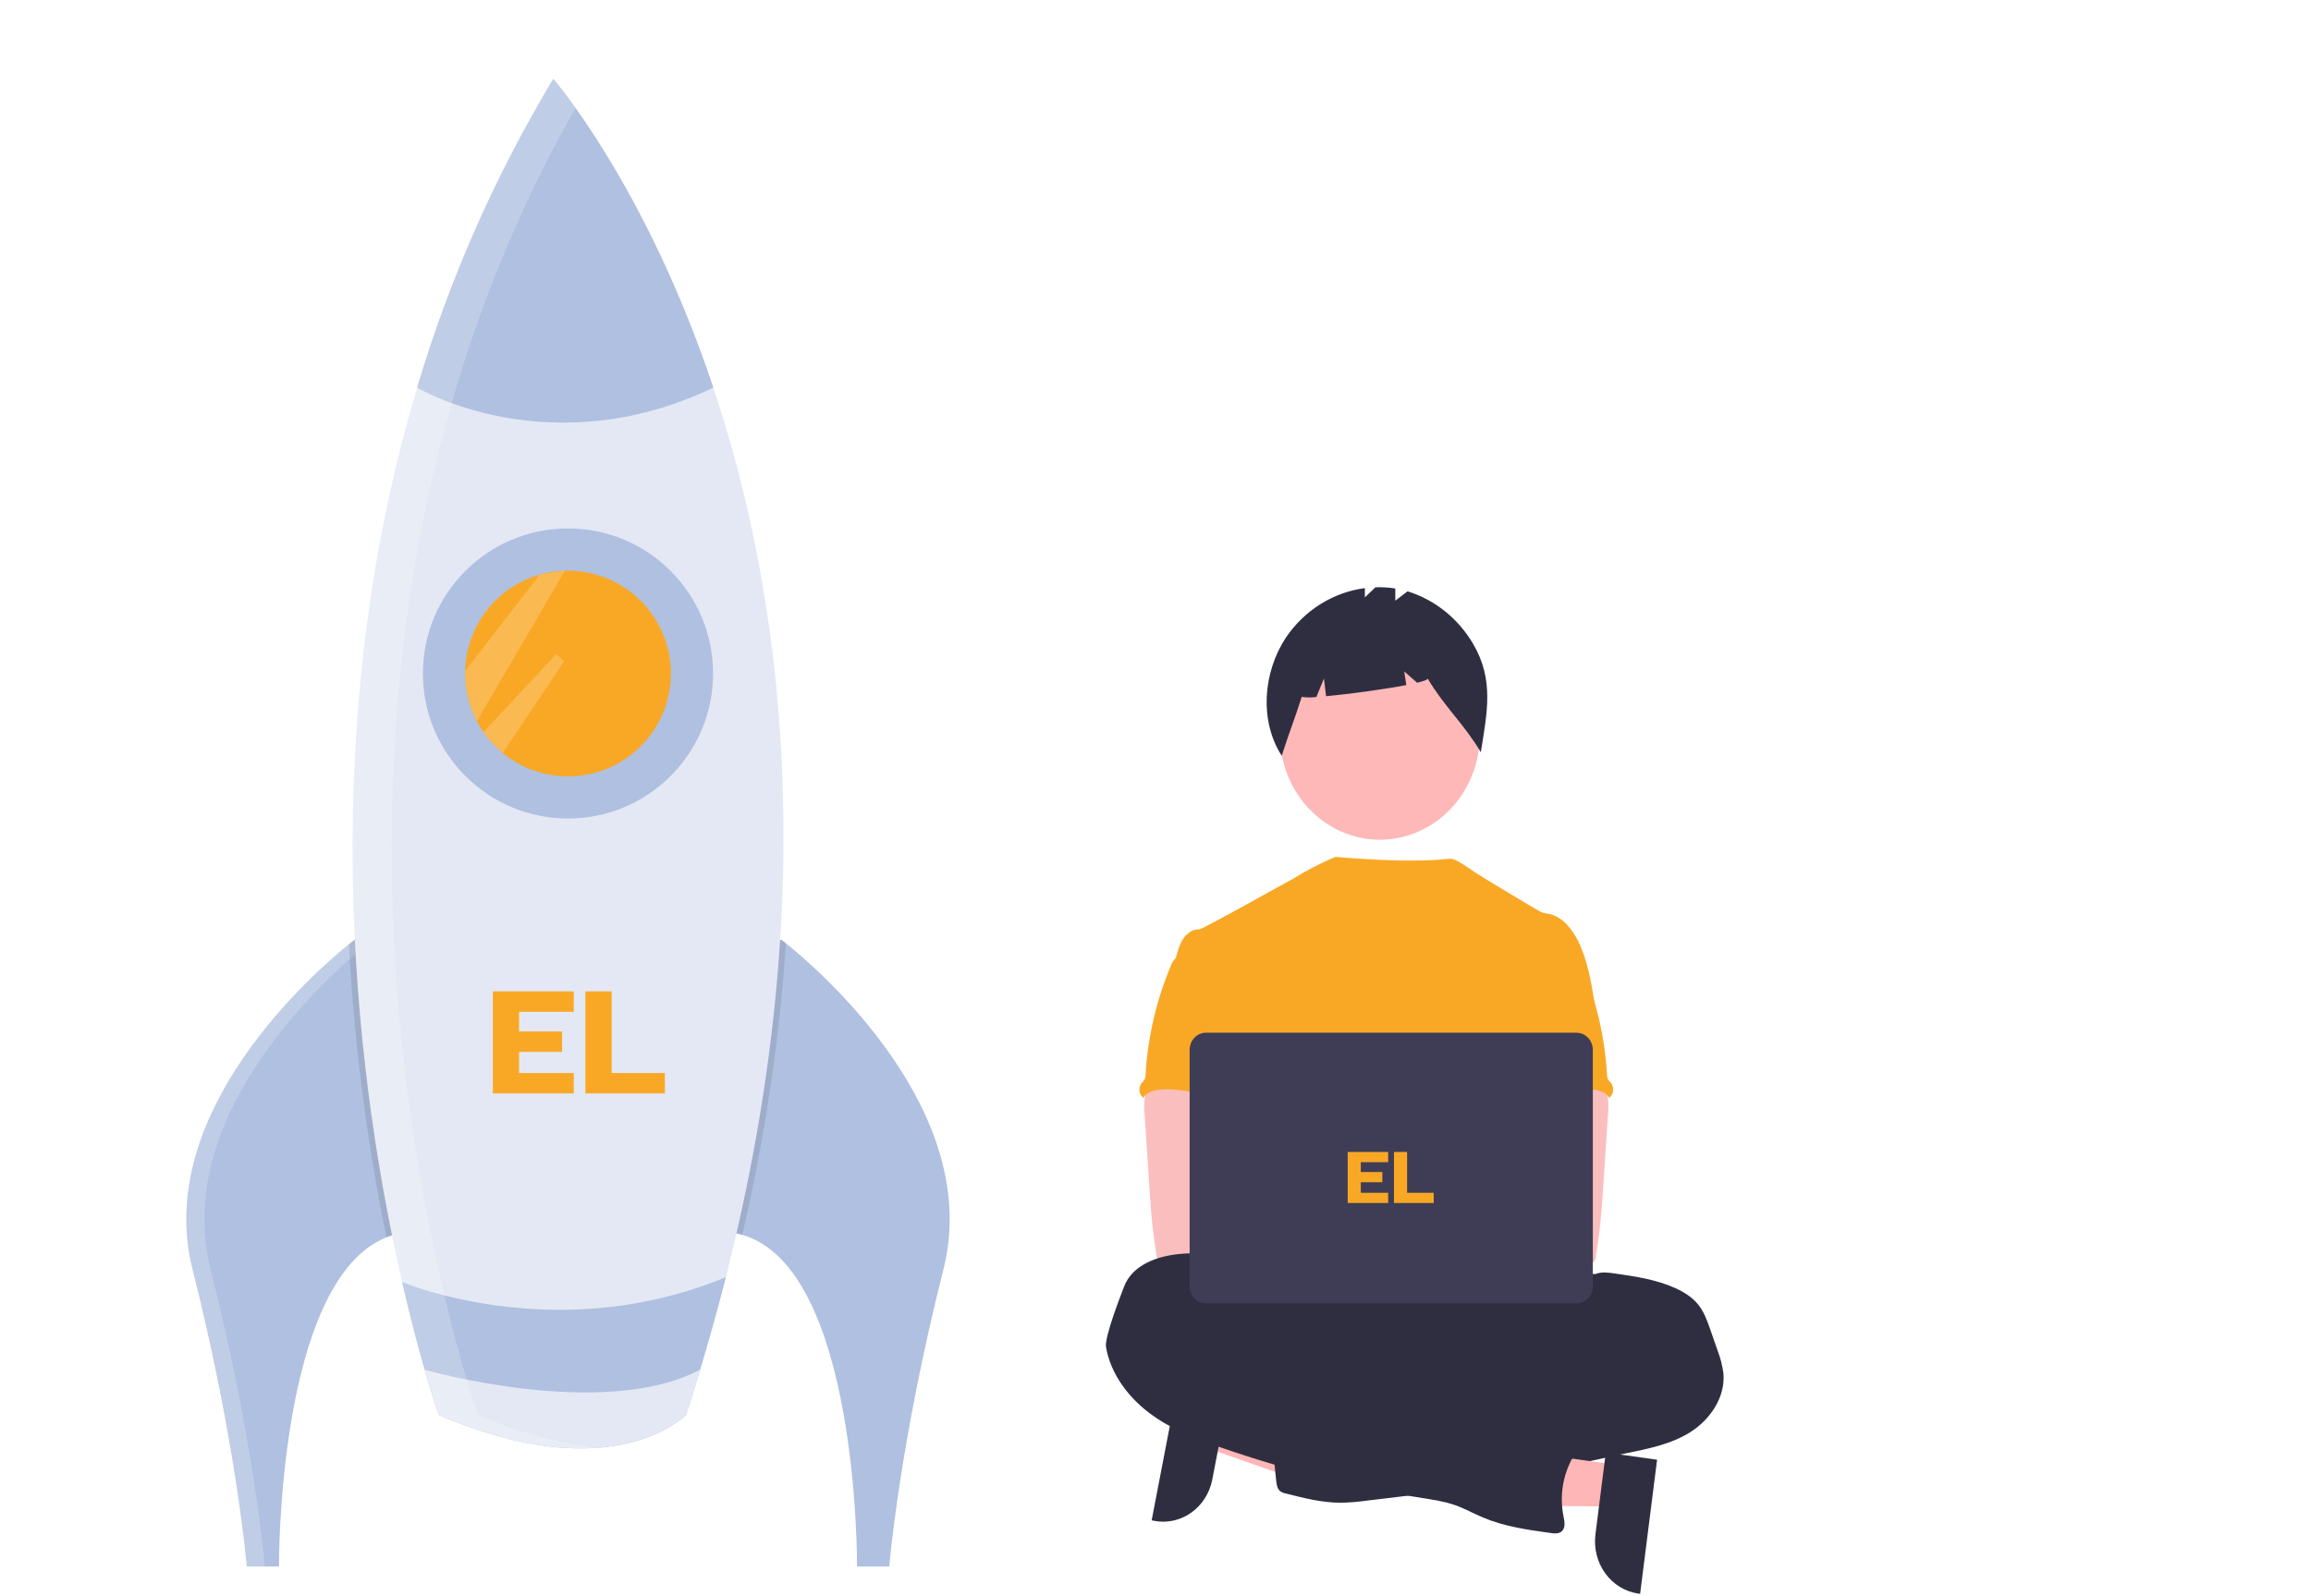 <svg width="1141" height="788" viewBox="0 0 1141 788" fill="none" xmlns="http://www.w3.org/2000/svg">
<g id="undraw_maker_launch_crhe 1" clip-path="url(#clip0_2_2)">
<g id="Rocket">
<path id="Vector" d="M198.273 608.96C195.707 609.416 193.194 610.133 190.773 611.1C136.833 632.64 137.733 773.64 137.733 773.64H121.853C121.853 773.64 116.853 713.13 95.063 626.8C75.433 549.13 155.943 479.52 172.293 466.32C174.133 464.85 175.153 464.07 175.153 464.07C256.243 493.87 198.273 608.96 198.273 608.96Z" fill="#AFC0E0"/>
<path id="Vector_2" opacity="0.2" d="M181.053 466.52C179.183 465.66 177.253 464.84 175.203 464.09C175.203 464.09 174.203 464.87 172.343 466.34C155.993 479.54 75.483 549.15 95.113 626.82C116.903 713.15 121.853 773.64 121.853 773.64H130.783C130.783 773.64 125.833 713.13 103.993 626.8C84.443 549.49 164.173 480.14 181.053 466.52Z" fill="white"/>
<path id="Vector_3" d="M465.813 626.82C443.973 713.15 439.053 773.64 439.053 773.64H423.143C423.143 773.64 424.143 626.28 366.413 609.83C365.163 609.455 363.89 609.158 362.603 608.94C362.603 608.94 304.603 493.85 385.723 464.07C385.723 464.07 386.543 464.68 388.023 465.87C403.053 477.9 485.663 548.25 465.813 626.82Z" fill="#AFC0E0"/>
<path id="Vector_4" opacity="0.1" d="M198.273 608.96C195.707 609.416 193.194 610.133 190.773 611.1C181.021 563.374 174.844 514.986 172.293 466.34C174.133 464.87 175.153 464.09 175.153 464.09C256.243 493.87 198.273 608.96 198.273 608.96Z" fill="black"/>
<path id="Vector_5" opacity="0.1" d="M388.053 465.89C384.747 514.394 377.52 562.552 366.443 609.89C365.193 609.515 363.92 609.217 362.633 609C362.633 609 304.633 493.91 385.753 464.13C385.723 464.09 386.543 464.7 388.053 465.89Z" fill="black"/>
<path id="Vector_6" d="M358.363 630.78C352.763 652.873 346.2 675.54 338.673 698.78C338.673 698.78 302.953 735.99 216.673 698.78C216.673 698.78 208.053 674.48 198.573 633.17C177.703 542.34 152.673 369.25 206.003 191.46C221.884 138.013 244.456 86.787 273.183 39C273.183 39 318.743 91.31 352.183 191.43C385.623 291.55 406.903 439.5 358.363 630.78Z" fill="#E3E8F4"/>
<path id="Vector_7" d="M280.433 404.23C319.993 404.23 352.063 372.16 352.063 332.6C352.063 293.04 319.993 260.97 280.433 260.97C240.873 260.97 208.803 293.04 208.803 332.6C208.803 372.16 240.873 404.23 280.433 404.23Z" fill="#AFC0E0"/>
<path id="Vector_8" d="M331.233 332.64C331.233 342.26 328.501 351.682 323.356 359.81C318.211 367.938 310.863 374.438 302.168 378.554C293.473 382.67 283.789 384.233 274.24 383.06C264.692 381.887 255.674 378.028 248.233 371.93C244.601 368.939 241.398 365.463 238.713 361.6C237.507 359.874 236.412 358.074 235.433 356.21C231.623 348.938 229.636 340.85 229.643 332.64C229.643 332.23 229.643 331.83 229.643 331.43C229.904 320.567 233.637 310.072 240.295 301.485C246.953 292.897 256.187 286.668 266.643 283.71C270.636 282.61 274.744 281.985 278.883 281.85H280.403C287.076 281.846 293.684 283.157 299.85 285.707C306.016 288.258 311.62 291.998 316.34 296.715C321.06 301.431 324.805 307.032 327.36 313.196C329.916 319.36 331.232 325.967 331.233 332.64Z" fill="#F9A826"/>
<path id="Vector_9" d="M352.173 191.43C270.903 230.34 205.953 191.43 205.953 191.43C221.852 137.991 244.441 86.775 273.183 39C273.183 39 318.743 91.31 352.173 191.43Z" fill="#AFC0E0"/>
<path id="Vector_10" d="M358.363 630.78C354.563 645.74 350.33 660.957 345.663 676.43C343.45 683.81 341.116 691.25 338.663 698.75C338.663 698.75 302.943 735.96 216.663 698.75C216.663 698.75 213.863 690.86 209.663 676.43C206.523 665.53 202.613 650.92 198.533 633.14C198.533 633.14 230.653 646.85 276.243 646.85C304.407 646.947 332.313 641.486 358.363 630.78V630.78Z" fill="#AFC0E0"/>
<path id="Vector_11" d="M345.663 676.43C343.45 683.81 341.116 691.25 338.663 698.75C338.663 698.75 302.943 735.96 216.663 698.75C216.663 698.75 213.863 690.86 209.663 676.43C209.653 676.43 297.593 701.73 345.663 676.43Z" fill="#E3E8F4"/>
<path id="Vector_12" opacity="0.2" d="M266.673 283.64L266.563 283.72L229.663 331.36C229.663 331.76 229.663 332.16 229.663 332.57C229.656 340.78 231.643 348.868 235.453 356.14L278.933 281.78L266.673 283.64Z" fill="white"/>
<path id="Vector_13" opacity="0.2" d="M278.453 326.64L248.233 371.89C244.601 368.899 241.398 365.423 238.713 361.56L274.713 322.92L278.453 326.64Z" fill="white"/>
<path id="Vector_14" opacity="0.2" d="M235.973 698.76C235.973 698.76 227.353 674.45 217.873 633.15C197.003 542.31 171.973 369.22 225.303 191.43C239.638 143.324 259.381 96.998 284.153 53.34C277.383 43.85 273.153 39.01 273.153 39.01C244.422 86.783 221.843 137.995 205.953 191.43C152.623 369.22 177.653 542.31 198.523 633.15C208.003 674.45 216.623 698.76 216.623 698.76C250.713 713.45 276.903 716.53 296.123 714.89C279.703 713.64 259.763 709.01 235.973 698.76Z" fill="white"/>
<g id="EL" filter="url(#filter0_d_2_2)">
<path d="M283.28 536H243.32V485.6H283.28V495.68H256.28V505.4H277.52V515.48H256.28V525.92H283.28V536ZM301.983 525.92H328.263V536H289.023V485.6H301.983V525.92Z" fill="#F9A826"/>
</g>
</g>
<g id="man">
<path id="Vector_15" d="M598.936 694.492L595.028 714.805L667.697 740.319L673.465 710.339L598.936 694.492Z" fill="#FFB6B6"/>
<path id="Vector_16" d="M606.242 690.652L598.545 730.655L598.544 730.657C597.243 737.418 593.44 743.358 587.973 747.172C582.505 750.985 575.82 752.36 569.389 750.992L568.601 750.825L581.203 685.328L606.242 690.652Z" fill="#2F2E41"/>
<path id="Ellipse 276" d="M681.285 414.695C708.535 414.695 730.627 391.471 730.627 362.824C730.627 334.176 708.535 310.953 681.285 310.953C654.034 310.953 631.942 334.176 631.942 362.824C631.942 391.471 654.034 414.695 681.285 414.695Z" fill="#FEB8B8"/>
<path id="Path 1461" d="M727.371 318.074C719.994 305.481 708.446 296.201 694.951 292.022L688.894 296.669V290.635C685.653 290.113 682.372 289.912 679.096 290.035L673.87 295.006V290.448C666.132 291.459 658.677 294.144 651.976 298.334C645.274 302.525 639.471 308.129 634.933 314.795C623.584 331.995 621.668 355.924 632.831 373.262C635.895 363.362 639.614 354.073 642.679 344.174C645.087 344.519 647.528 344.531 649.94 344.211L653.668 335.066L654.709 343.824C666.265 342.766 683.405 340.442 694.359 338.313L693.294 331.594L699.667 337.177C703.023 336.365 705.016 335.628 704.852 335.065C712.999 348.873 722.97 357.692 731.117 371.5C734.211 352.03 737.772 335.841 727.371 318.074Z" fill="#2F2E41"/>
<path id="Ellipse 260" d="M697.339 702.257C767.506 702.257 824.387 685.531 824.387 664.898C824.387 644.265 767.506 627.539 697.339 627.539C627.172 627.539 570.29 644.265 570.29 664.898C570.29 685.531 627.172 702.257 697.339 702.257Z" fill="#2F2E41"/>
<path id="Vector_17" d="M787.406 496.212C785.709 485.481 783.959 474.544 779.215 464.877C776.096 458.545 771.147 452.511 764.475 451.259C763.161 451.136 761.869 450.821 760.637 450.325C758.682 449.335 732.41 433.569 728.234 430.823C724.649 428.465 718.99 424.101 716.136 424.101C713.265 424.034 702.256 426.728 659.289 423.197C652.062 426.247 645.063 429.864 638.352 434.019C638.213 433.923 593.756 459.02 592.085 458.954C588.922 458.814 585.982 460.943 584.169 463.624C582.356 466.305 581.506 469.624 580.615 472.833C590.325 495.566 599.21 518.328 608.921 541.061C609.376 541.917 609.617 542.88 609.624 543.861C609.428 544.879 609.015 545.836 608.415 546.661C603.653 554.703 603.805 564.818 604.325 574.27C604.845 583.722 605.489 593.706 601.471 602.178C600.378 604.504 598.957 606.633 597.917 608.959C595.483 614.227 594.603 631.076 596.025 636.736L774.162 642.101C770.332 631.033 787.406 496.212 787.406 496.212Z" fill="#F9A826"/>
<path id="Path 1421" d="M565.217 542.069C564.862 544.772 564.826 547.511 565.111 550.223L567.664 588.769C567.903 592.402 568.139 596.026 568.464 599.65C569.076 606.683 569.991 613.66 571.127 620.627C571.153 621.616 571.551 622.554 572.234 623.235C572.917 623.916 573.829 624.285 574.77 624.26C586.009 626.76 597.62 626.66 609.091 625.979C626.594 624.952 671.373 623.009 674.108 619.273C676.844 615.537 675.25 609.494 671.683 606.473C668.115 603.452 609.023 596.087 609.023 596.087C609.6 591.277 611.342 586.747 612.994 582.18C615.962 574.08 618.734 565.714 618.788 557.037C618.841 548.36 615.731 539.237 608.97 534.266C603.408 530.185 596.247 529.428 589.469 529.596C584.538 529.745 576.018 528.503 571.513 530.53C567.949 532.18 565.883 538.4 565.217 542.069Z" fill="#FBBEBE"/>
<path id="Path 1423" d="M787.722 629.202C790.68 628.016 793.941 628.445 797.112 628.894C807.321 630.36 817.68 631.864 827.142 636.151C831.585 638.151 835.814 640.821 838.817 644.751C841.48 648.291 843.037 652.625 844.512 656.893L847.924 666.719C849.375 670.41 850.375 674.279 850.901 678.235C851.967 689.994 844.317 701.08 834.695 707.189C825.073 713.298 813.746 715.473 802.71 717.752C791.675 720.031 780.597 722.552 769.607 725.224C764.481 726.622 759.28 727.698 754.032 728.446C742.269 729.846 729.973 727.783 718.796 731.874C714.354 733.509 709.991 735.937 705.383 737.067C702.321 737.744 699.224 738.24 696.108 738.552L674.954 741.092C670.652 741.697 666.322 742.046 661.983 742.138C652.743 742.138 643.654 739.838 634.682 737.538C633.729 737.362 632.821 736.977 632.019 736.408C630.597 735.231 630.286 733.148 630.082 731.262C629.176 722.912 628.383 714.553 627.704 706.185C627.491 703.467 627.331 700.525 628.743 698.237C630.52 695.437 633.986 694.557 637.149 694.015C650.56 691.708 664.147 690.717 677.734 691.054C682.895 685.628 691.407 685.6 698.168 682.648C700.656 681.447 703.063 680.071 705.374 678.529C717.468 671.111 730.984 666.622 744.936 665.388C747.669 665.3 750.384 664.893 753.03 664.174C758.262 662.465 763.035 657.813 768.409 658.953C769.075 657.02 769.538 654.432 771.073 653.106C771.834 652.424 772.778 651.967 773.48 651.238C774.964 649.66 775.098 647.175 774.875 644.971C774.652 642.767 774.155 640.507 774.697 638.358C774.923 637.544 775.255 636.768 775.684 636.051C778.339 631.219 782.364 628.735 787.722 629.202Z" fill="#2F2E41"/>
<path id="Path 1430" d="M580.101 473.525C579.236 474.477 578.565 475.606 578.129 476.841C570.948 493.855 566.706 512.079 565.602 530.657C565.622 531.563 565.423 532.459 565.025 533.263C564.632 533.797 564.195 534.294 563.719 534.748C563.304 535.265 562.989 535.864 562.794 536.509C562.599 537.154 562.526 537.834 562.581 538.508C562.635 539.183 562.816 539.84 563.112 540.441C563.407 541.043 563.813 541.577 564.305 542.013C564.386 542.085 564.469 542.154 564.554 542.22C566.02 539.32 569.529 538.372 572.648 538.12C587.583 536.878 602.171 544.182 617.15 543.631C616.094 539.792 614.574 536.103 613.712 532.218C609.9 514.967 619.407 496.185 613.579 479.569C612.414 476.244 610.469 472.975 607.404 471.518C606.135 470.98 604.807 470.61 603.451 470.418C599.666 469.699 592.131 466.626 588.471 467.859C587.121 468.317 586.588 469.652 585.468 470.459C583.767 471.601 581.511 472.021 580.101 473.525Z" fill="#F9A826"/>
<path id="Path 1421_2" d="M787.512 530.53C783.008 528.503 774.488 529.745 769.556 529.596C762.779 529.428 755.618 530.185 750.056 534.266C743.294 539.237 740.185 548.36 740.238 557.037C740.291 565.714 743.063 574.08 746.031 582.18C747.683 586.747 749.425 591.277 750.003 596.087C750.003 596.087 690.91 603.452 687.343 606.473C683.776 609.494 682.181 615.537 684.917 619.273C687.653 623.009 773.017 626.76 784.256 624.26C785.197 624.285 786.109 623.916 786.792 623.235C787.475 622.554 787.873 621.616 787.898 620.627C789.034 613.66 789.949 606.683 790.562 599.65C790.886 596.026 791.122 592.402 791.362 588.769L793.915 550.223C794.2 547.511 794.164 544.772 793.808 542.069C793.143 538.4 791.076 532.18 787.512 530.53Z" fill="#FBBEBE"/>
<path id="Path 1430_2" d="M773.557 470.459C772.438 469.652 771.905 468.317 770.554 467.859C766.895 466.626 759.36 469.699 755.575 470.418C754.219 470.61 752.891 470.98 751.622 471.518C748.557 472.975 746.611 476.244 745.447 479.569C739.619 496.185 749.126 514.967 745.314 532.218C744.452 536.103 742.932 539.792 741.875 543.631C756.854 544.182 771.443 536.878 786.377 538.12C789.496 538.372 793.006 539.32 794.471 542.22C794.556 542.154 794.639 542.085 794.72 542.013C795.212 541.577 795.618 541.043 795.914 540.441C796.21 539.84 796.39 539.183 796.445 538.508C796.499 537.834 796.427 537.154 796.232 536.509C796.036 535.864 795.722 535.265 795.307 534.748C794.83 534.294 794.393 533.797 794.001 533.263C793.602 532.459 793.404 531.563 793.423 530.657C792.32 512.079 788.078 493.855 780.896 476.841C780.461 475.606 779.79 474.477 778.924 473.525C777.515 472.021 775.258 471.601 773.557 470.459Z" fill="#F9A826"/>
<path id="Vector_18" d="M798.539 723.489L795.942 744.032L719.33 743.277L723.164 712.957L798.539 723.489Z" fill="#FFB6B6"/>
<path id="Vector_19" d="M818.144 720.896L809.769 787.136L808.972 787.025C802.468 786.116 796.573 782.528 792.585 777.05C788.597 771.573 786.842 764.654 787.706 757.816L787.706 757.815L792.821 717.357L818.144 720.896Z" fill="#2F2E41"/>
<path id="Path 1427" d="M618.302 639.598C618.302 640.532 616.908 639.598 616.78 638.598C615.804 631.042 610.099 624.812 603.454 621.786C596.808 618.76 589.238 618.601 582.042 619.32C571.159 620.403 558.942 624.784 554.962 635.478C554.02 637.978 545.198 660.238 546.059 665.244C548.378 678.6 557.067 690.023 567.595 697.934C578.124 705.845 590.425 710.571 602.696 714.834C635.14 726.082 668.426 734.44 702.203 739.818C707.676 740.687 713.203 741.49 718.444 743.339C723.135 744.992 727.524 747.467 732.109 749.41C742.77 753.91 754.241 755.518 765.603 757.097C767.54 757.359 769.761 757.545 771.192 756.163C773.04 754.363 772.428 751.222 771.902 748.635C769.974 738.798 771.592 728.559 776.443 719.906C778.345 716.544 780.818 713.097 780.459 709.206C780.033 704.667 775.732 701.454 771.45 700.725C767.167 699.996 762.814 701.071 758.513 701.659C757.038 702.015 755.494 701.854 754.115 701.201C753.476 700.747 752.896 700.207 752.391 699.595C749.429 696.591 745.638 694.65 741.561 694.051C737.485 693.452 733.333 694.226 729.7 696.261C728.11 697.195 725.705 695.112 724.05 694.328L705.365 685.436C683.901 675.228 662.329 664.972 639.62 658.509C637.808 658.134 636.086 657.381 634.555 656.295C633.427 655.361 632.619 654.095 631.579 653.054C629.313 650.803 626.157 649.906 623.441 648.309C620.725 646.712 617.68 642.801 618.302 639.598Z" fill="#2F2E41"/>
<path id="Vector_20" d="M666.671 626.101C674.026 626.101 679.988 619.833 679.988 612.101C679.988 604.369 674.026 598.101 666.671 598.101C659.316 598.101 653.353 604.369 653.353 612.101C653.353 619.833 659.316 626.101 666.671 626.101Z" fill="#FBBEBE"/>
<path id="Vector_21" d="M696.16 626.101C703.515 626.101 709.477 619.833 709.477 612.101C709.477 604.369 703.515 598.101 696.16 598.101C688.805 598.101 682.842 604.369 682.842 612.101C682.842 619.833 688.805 626.101 696.16 626.101Z" fill="#FBBEBE"/>
<path id="Vector_22" d="M778.365 643.648H595.403C593.267 643.645 591.219 642.752 589.709 641.164C588.198 639.576 587.348 637.424 587.346 635.178V518.492C587.348 516.246 588.198 514.093 589.709 512.505C591.219 510.917 593.267 510.024 595.403 510.022H778.365C780.501 510.024 782.549 510.917 784.06 512.505C785.57 514.093 786.42 516.246 786.422 518.492V635.178C786.42 637.424 785.57 639.576 784.06 641.164C782.549 642.752 780.501 643.645 778.365 643.648Z" fill="#3F3D56"/>
<g id="EL_2" filter="url(#filter1_d_2_2)">
<path d="M685.37 590.111H665.39V564.911H685.37V569.951H671.87V574.811H682.49V579.851H671.87V585.071H685.37V590.111ZM694.722 585.071H707.862V590.111H688.242V564.911H694.722V585.071Z" fill="#F9A826"/>
</g>
</g>
</g>
<defs>
<filter id="filter0_d_2_2" x="239.32" y="485.6" width="92.943" height="58.4" filterUnits="userSpaceOnUse" color-interpolation-filters="sRGB">
<feFlood flood-opacity="0" result="BackgroundImageFix"/>
<feColorMatrix in="SourceAlpha" type="matrix" values="0 0 0 0 0 0 0 0 0 0 0 0 0 0 0 0 0 0 127 0" result="hardAlpha"/>
<feOffset dy="4"/>
<feGaussianBlur stdDeviation="2"/>
<feComposite in2="hardAlpha" operator="out"/>
<feColorMatrix type="matrix" values="0 0 0 0 0 0 0 0 0 0 0 0 0 0 0 0 0 0 0.25 0"/>
<feBlend mode="normal" in2="BackgroundImageFix" result="effect1_dropShadow_2_2"/>
<feBlend mode="normal" in="SourceGraphic" in2="effect1_dropShadow_2_2" result="shape"/>
</filter>
<filter id="filter1_d_2_2" x="661.39" y="564.911" width="50.472" height="33.2" filterUnits="userSpaceOnUse" color-interpolation-filters="sRGB">
<feFlood flood-opacity="0" result="BackgroundImageFix"/>
<feColorMatrix in="SourceAlpha" type="matrix" values="0 0 0 0 0 0 0 0 0 0 0 0 0 0 0 0 0 0 127 0" result="hardAlpha"/>
<feOffset dy="4"/>
<feGaussianBlur stdDeviation="2"/>
<feComposite in2="hardAlpha" operator="out"/>
<feColorMatrix type="matrix" values="0 0 0 0 0 0 0 0 0 0 0 0 0 0 0 0 0 0 0.25 0"/>
<feBlend mode="normal" in2="BackgroundImageFix" result="effect1_dropShadow_2_2"/>
<feBlend mode="normal" in="SourceGraphic" in2="effect1_dropShadow_2_2" result="shape"/>
</filter>
<clipPath id="clip0_2_2">
<rect width="1140.56" height="787.27" fill="white"/>
</clipPath>
</defs>
</svg>
